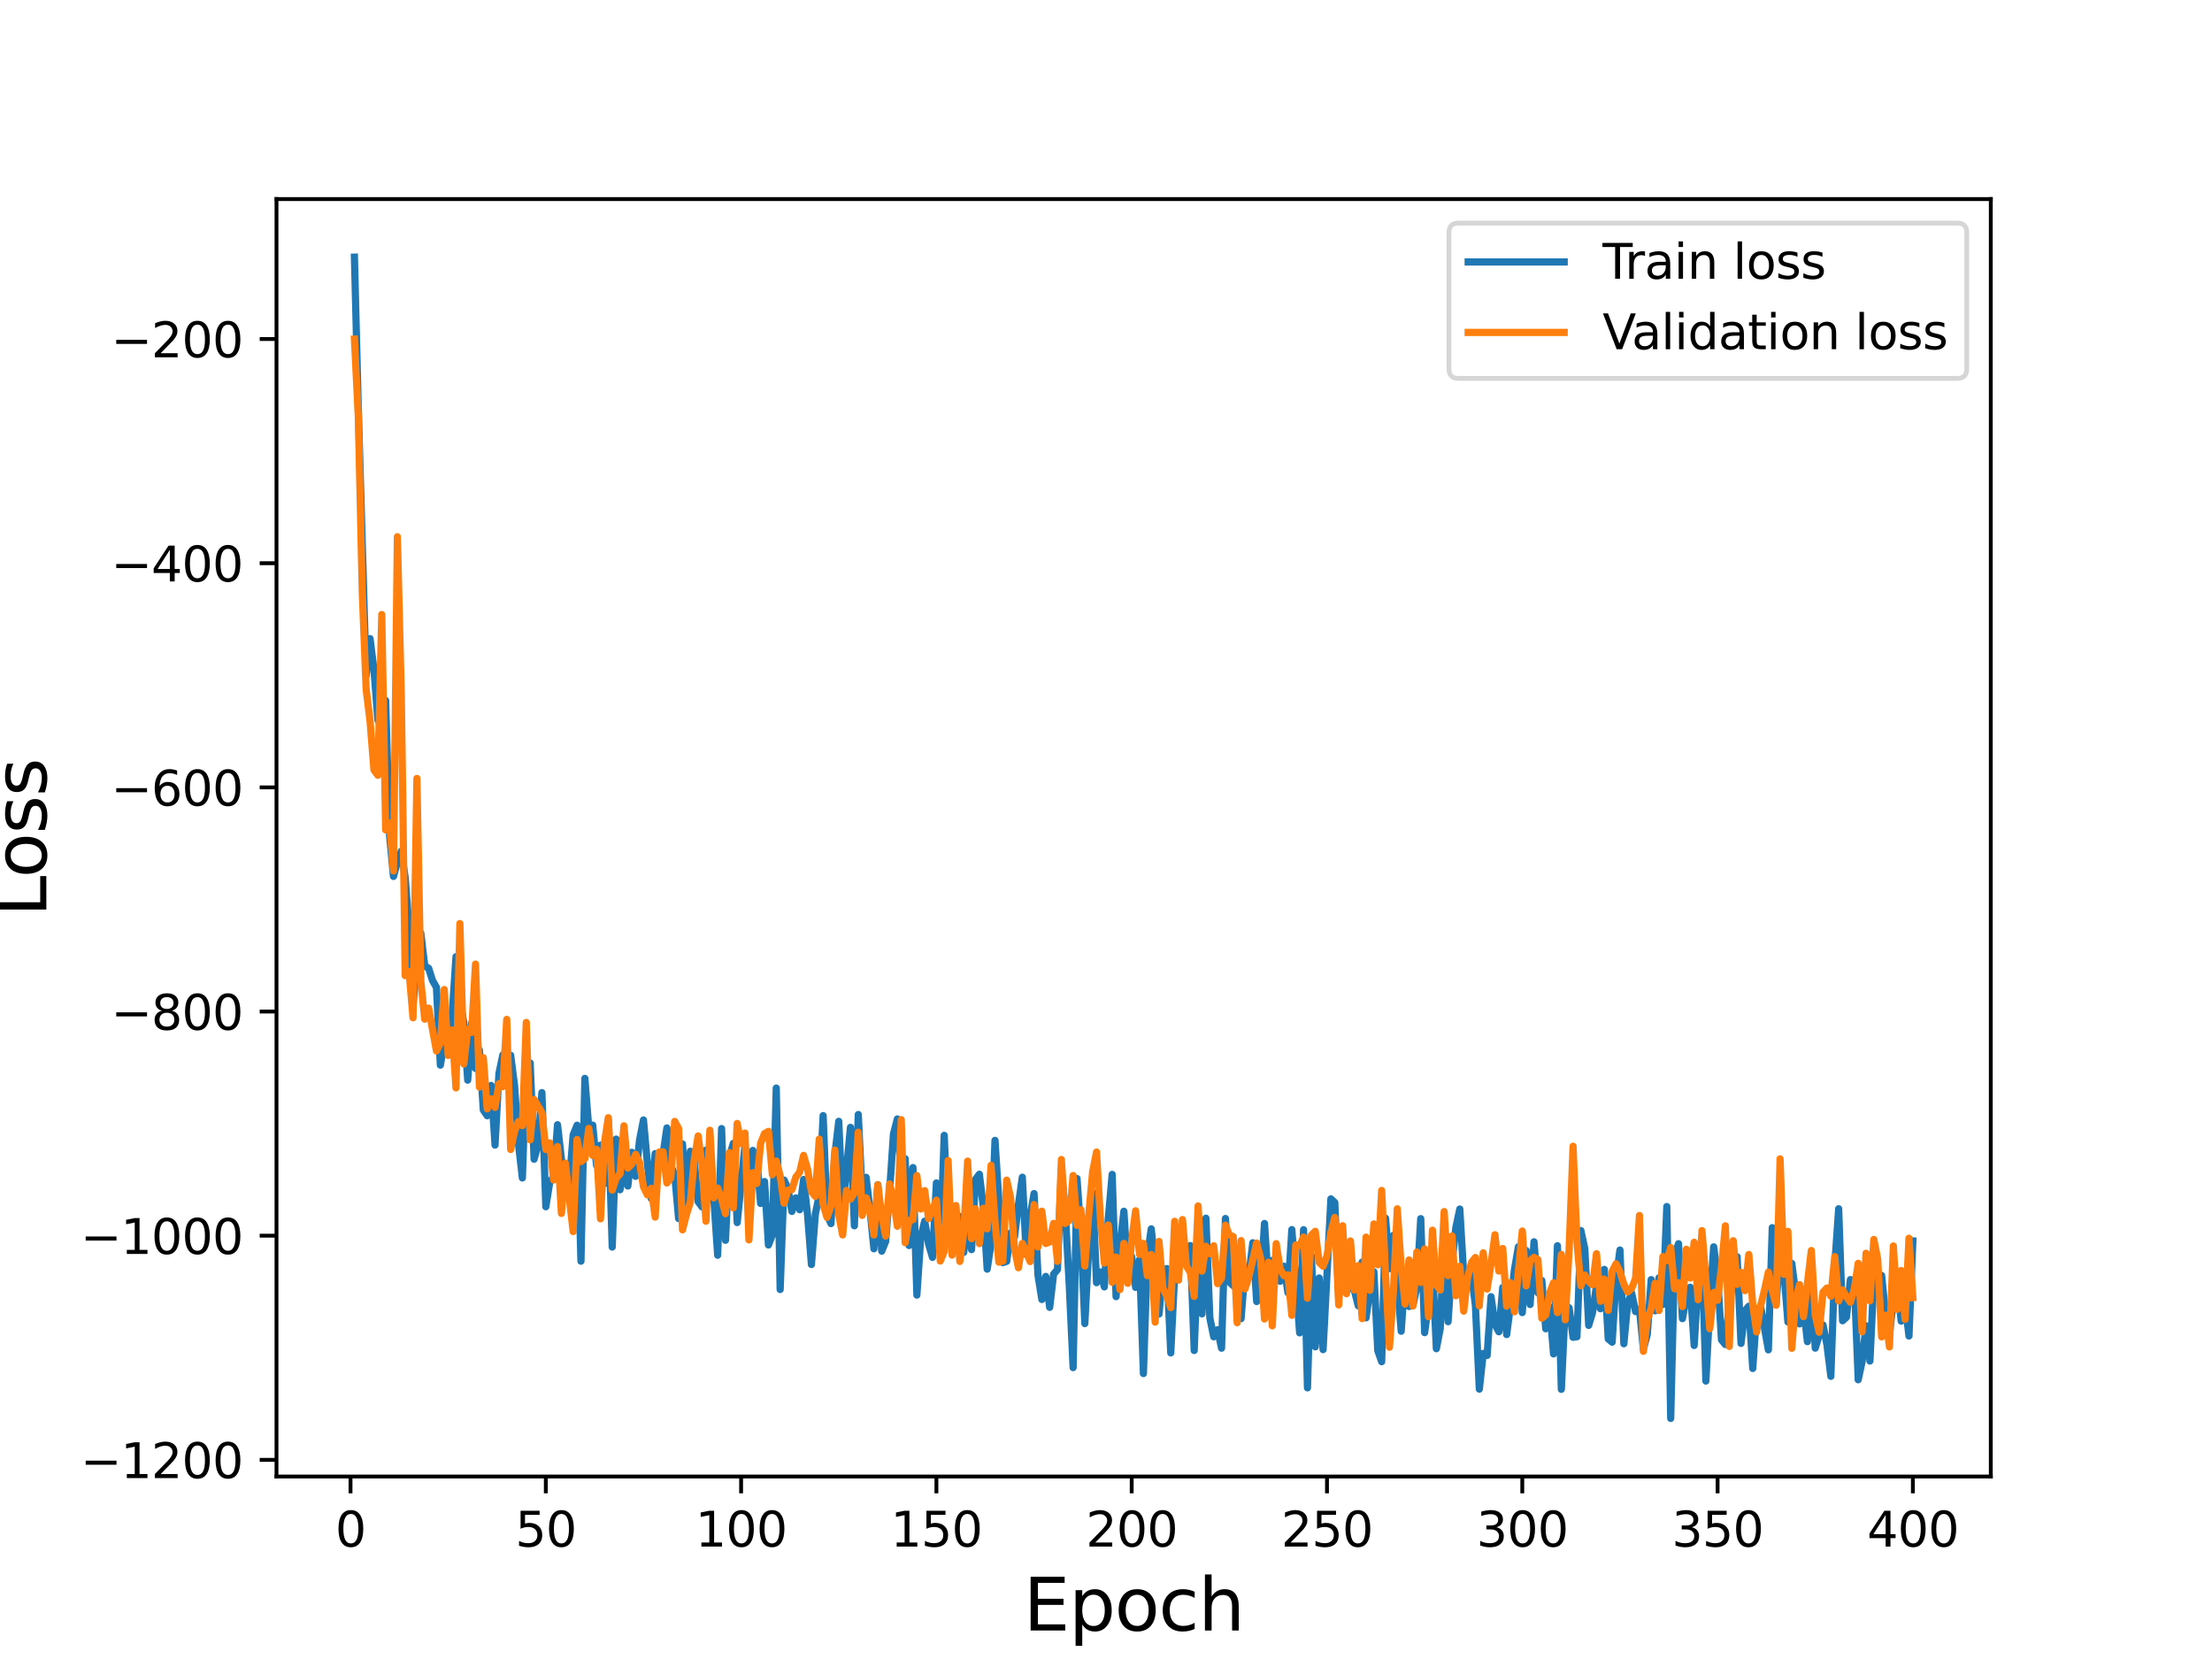 <?xml version="1.0" encoding="utf-8" standalone="no"?>
<!DOCTYPE svg PUBLIC "-//W3C//DTD SVG 1.1//EN"
  "http://www.w3.org/Graphics/SVG/1.1/DTD/svg11.dtd">
<svg height="345.6pt" version="1.1" viewBox="0 0 460.8 345.6" width="460.8pt" xmlns="http://www.w3.org/2000/svg" xmlns:xlink="http://www.w3.org/1999/xlink">
 <defs>
  <style type="text/css">*{stroke-linecap:butt;stroke-linejoin:round;}</style>
 </defs>
 <g id="figure_1">
  <g id="patch_1">
   <path d="M 0 345.6 
L 460.8 345.6 
L 460.8 0 
L 0 0 
z
" style="fill:#ffffff;"/>
  </g>
  <g id="axes_1">
   <g id="patch_2">
    <path d="M 57.6 307.584 
L 414.72 307.584 
L 414.72 41.472 
L 57.6 41.472 
z
" style="fill:#ffffff;"/>
   </g>
   <g id="matplotlib.axis_1">
    <g id="xtick_1">
     <g id="line2d_1">
      <defs>
       <path d="M 0 0 
L 0 3.5 
" id="mcd5943029d" style="stroke:#000000;stroke-width:0.8;"/>
      </defs>
      <g>
       <use style="stroke:#000000;stroke-width:0.8;" x="73.019" xlink:href="#mcd5943029d" y="307.584"/>
      </g>
     </g>
     <g id="text_1">
      <!-- 0 -->
      <g transform="translate(69.838 322.182)scale(0.1 -0.1)">
       <defs>
        <path d="M 2034 4250 
Q 1547 4250 1301 3770 
Q 1056 3291 1056 2328 
Q 1056 1369 1301 889 
Q 1547 409 2034 409 
Q 2525 409 2770 889 
Q 3016 1369 3016 2328 
Q 3016 3291 2770 3770 
Q 2525 4250 2034 4250 
z
M 2034 4750 
Q 2819 4750 3233 4129 
Q 3647 3509 3647 2328 
Q 3647 1150 3233 529 
Q 2819 -91 2034 -91 
Q 1250 -91 836 529 
Q 422 1150 422 2328 
Q 422 3509 836 4129 
Q 1250 4750 2034 4750 
z
" id="DejaVuSans-30" transform="scale(0.016)"/>
       </defs>
       <use xlink:href="#DejaVuSans-30"/>
      </g>
     </g>
    </g>
    <g id="xtick_2">
     <g id="line2d_2">
      <g>
       <use style="stroke:#000000;stroke-width:0.8;" x="113.703" xlink:href="#mcd5943029d" y="307.584"/>
      </g>
     </g>
     <g id="text_2">
      <!-- 50 -->
      <g transform="translate(107.34 322.182)scale(0.1 -0.1)">
       <defs>
        <path d="M 691 4666 
L 3169 4666 
L 3169 4134 
L 1269 4134 
L 1269 2991 
Q 1406 3038 1543 3061 
Q 1681 3084 1819 3084 
Q 2600 3084 3056 2656 
Q 3513 2228 3513 1497 
Q 3513 744 3044 326 
Q 2575 -91 1722 -91 
Q 1428 -91 1123 -41 
Q 819 9 494 109 
L 494 744 
Q 775 591 1075 516 
Q 1375 441 1709 441 
Q 2250 441 2565 725 
Q 2881 1009 2881 1497 
Q 2881 1984 2565 2268 
Q 2250 2553 1709 2553 
Q 1456 2553 1204 2497 
Q 953 2441 691 2322 
L 691 4666 
z
" id="DejaVuSans-35" transform="scale(0.016)"/>
       </defs>
       <use xlink:href="#DejaVuSans-35"/>
       <use x="63.623" xlink:href="#DejaVuSans-30"/>
      </g>
     </g>
    </g>
    <g id="xtick_3">
     <g id="line2d_3">
      <g>
       <use style="stroke:#000000;stroke-width:0.8;" x="154.386" xlink:href="#mcd5943029d" y="307.584"/>
      </g>
     </g>
     <g id="text_3">
      <!-- 100 -->
      <g transform="translate(144.842 322.182)scale(0.1 -0.1)">
       <defs>
        <path d="M 794 531 
L 1825 531 
L 1825 4091 
L 703 3866 
L 703 4441 
L 1819 4666 
L 2450 4666 
L 2450 531 
L 3481 531 
L 3481 0 
L 794 0 
L 794 531 
z
" id="DejaVuSans-31" transform="scale(0.016)"/>
       </defs>
       <use xlink:href="#DejaVuSans-31"/>
       <use x="63.623" xlink:href="#DejaVuSans-30"/>
       <use x="127.246" xlink:href="#DejaVuSans-30"/>
      </g>
     </g>
    </g>
    <g id="xtick_4">
     <g id="line2d_4">
      <g>
       <use style="stroke:#000000;stroke-width:0.8;" x="195.07" xlink:href="#mcd5943029d" y="307.584"/>
      </g>
     </g>
     <g id="text_4">
      <!-- 150 -->
      <g transform="translate(185.526 322.182)scale(0.1 -0.1)">
       <use xlink:href="#DejaVuSans-31"/>
       <use x="63.623" xlink:href="#DejaVuSans-35"/>
       <use x="127.246" xlink:href="#DejaVuSans-30"/>
      </g>
     </g>
    </g>
    <g id="xtick_5">
     <g id="line2d_5">
      <g>
       <use style="stroke:#000000;stroke-width:0.8;" x="235.753" xlink:href="#mcd5943029d" y="307.584"/>
      </g>
     </g>
     <g id="text_5">
      <!-- 200 -->
      <g transform="translate(226.209 322.182)scale(0.1 -0.1)">
       <defs>
        <path d="M 1228 531 
L 3431 531 
L 3431 0 
L 469 0 
L 469 531 
Q 828 903 1448 1529 
Q 2069 2156 2228 2338 
Q 2531 2678 2651 2914 
Q 2772 3150 2772 3378 
Q 2772 3750 2511 3984 
Q 2250 4219 1831 4219 
Q 1534 4219 1204 4116 
Q 875 4013 500 3803 
L 500 4441 
Q 881 4594 1212 4672 
Q 1544 4750 1819 4750 
Q 2544 4750 2975 4387 
Q 3406 4025 3406 3419 
Q 3406 3131 3298 2873 
Q 3191 2616 2906 2266 
Q 2828 2175 2409 1742 
Q 1991 1309 1228 531 
z
" id="DejaVuSans-32" transform="scale(0.016)"/>
       </defs>
       <use xlink:href="#DejaVuSans-32"/>
       <use x="63.623" xlink:href="#DejaVuSans-30"/>
       <use x="127.246" xlink:href="#DejaVuSans-30"/>
      </g>
     </g>
    </g>
    <g id="xtick_6">
     <g id="line2d_6">
      <g>
       <use style="stroke:#000000;stroke-width:0.8;" x="276.437" xlink:href="#mcd5943029d" y="307.584"/>
      </g>
     </g>
     <g id="text_6">
      <!-- 250 -->
      <g transform="translate(266.893 322.182)scale(0.1 -0.1)">
       <use xlink:href="#DejaVuSans-32"/>
       <use x="63.623" xlink:href="#DejaVuSans-35"/>
       <use x="127.246" xlink:href="#DejaVuSans-30"/>
      </g>
     </g>
    </g>
    <g id="xtick_7">
     <g id="line2d_7">
      <g>
       <use style="stroke:#000000;stroke-width:0.8;" x="317.12" xlink:href="#mcd5943029d" y="307.584"/>
      </g>
     </g>
     <g id="text_7">
      <!-- 300 -->
      <g transform="translate(307.576 322.182)scale(0.1 -0.1)">
       <defs>
        <path d="M 2597 2516 
Q 3050 2419 3304 2112 
Q 3559 1806 3559 1356 
Q 3559 666 3084 287 
Q 2609 -91 1734 -91 
Q 1441 -91 1130 -33 
Q 819 25 488 141 
L 488 750 
Q 750 597 1062 519 
Q 1375 441 1716 441 
Q 2309 441 2620 675 
Q 2931 909 2931 1356 
Q 2931 1769 2642 2001 
Q 2353 2234 1838 2234 
L 1294 2234 
L 1294 2753 
L 1863 2753 
Q 2328 2753 2575 2939 
Q 2822 3125 2822 3475 
Q 2822 3834 2567 4026 
Q 2313 4219 1838 4219 
Q 1578 4219 1281 4162 
Q 984 4106 628 3988 
L 628 4550 
Q 988 4650 1302 4700 
Q 1616 4750 1894 4750 
Q 2613 4750 3031 4423 
Q 3450 4097 3450 3541 
Q 3450 3153 3228 2886 
Q 3006 2619 2597 2516 
z
" id="DejaVuSans-33" transform="scale(0.016)"/>
       </defs>
       <use xlink:href="#DejaVuSans-33"/>
       <use x="63.623" xlink:href="#DejaVuSans-30"/>
       <use x="127.246" xlink:href="#DejaVuSans-30"/>
      </g>
     </g>
    </g>
    <g id="xtick_8">
     <g id="line2d_8">
      <g>
       <use style="stroke:#000000;stroke-width:0.8;" x="357.804" xlink:href="#mcd5943029d" y="307.584"/>
      </g>
     </g>
     <g id="text_8">
      <!-- 350 -->
      <g transform="translate(348.26 322.182)scale(0.1 -0.1)">
       <use xlink:href="#DejaVuSans-33"/>
       <use x="63.623" xlink:href="#DejaVuSans-35"/>
       <use x="127.246" xlink:href="#DejaVuSans-30"/>
      </g>
     </g>
    </g>
    <g id="xtick_9">
     <g id="line2d_9">
      <g>
       <use style="stroke:#000000;stroke-width:0.8;" x="398.487" xlink:href="#mcd5943029d" y="307.584"/>
      </g>
     </g>
     <g id="text_9">
      <!-- 400 -->
      <g transform="translate(388.944 322.182)scale(0.1 -0.1)">
       <defs>
        <path d="M 2419 4116 
L 825 1625 
L 2419 1625 
L 2419 4116 
z
M 2253 4666 
L 3047 4666 
L 3047 1625 
L 3713 1625 
L 3713 1100 
L 3047 1100 
L 3047 0 
L 2419 0 
L 2419 1100 
L 313 1100 
L 313 1709 
L 2253 4666 
z
" id="DejaVuSans-34" transform="scale(0.016)"/>
       </defs>
       <use xlink:href="#DejaVuSans-34"/>
       <use x="63.623" xlink:href="#DejaVuSans-30"/>
       <use x="127.246" xlink:href="#DejaVuSans-30"/>
      </g>
     </g>
    </g>
    <g id="text_10">
     <!-- Epoch -->
     <g transform="translate(213.194 339.66)scale(0.15 -0.15)">
      <defs>
       <path d="M 628 4666 
L 3578 4666 
L 3578 4134 
L 1259 4134 
L 1259 2753 
L 3481 2753 
L 3481 2222 
L 1259 2222 
L 1259 531 
L 3634 531 
L 3634 0 
L 628 0 
L 628 4666 
z
" id="DejaVuSans-45" transform="scale(0.016)"/>
       <path d="M 1159 525 
L 1159 -1331 
L 581 -1331 
L 581 3500 
L 1159 3500 
L 1159 2969 
Q 1341 3281 1617 3432 
Q 1894 3584 2278 3584 
Q 2916 3584 3314 3078 
Q 3713 2572 3713 1747 
Q 3713 922 3314 415 
Q 2916 -91 2278 -91 
Q 1894 -91 1617 61 
Q 1341 213 1159 525 
z
M 3116 1747 
Q 3116 2381 2855 2742 
Q 2594 3103 2138 3103 
Q 1681 3103 1420 2742 
Q 1159 2381 1159 1747 
Q 1159 1113 1420 752 
Q 1681 391 2138 391 
Q 2594 391 2855 752 
Q 3116 1113 3116 1747 
z
" id="DejaVuSans-70" transform="scale(0.016)"/>
       <path d="M 1959 3097 
Q 1497 3097 1228 2736 
Q 959 2375 959 1747 
Q 959 1119 1226 758 
Q 1494 397 1959 397 
Q 2419 397 2687 759 
Q 2956 1122 2956 1747 
Q 2956 2369 2687 2733 
Q 2419 3097 1959 3097 
z
M 1959 3584 
Q 2709 3584 3137 3096 
Q 3566 2609 3566 1747 
Q 3566 888 3137 398 
Q 2709 -91 1959 -91 
Q 1206 -91 779 398 
Q 353 888 353 1747 
Q 353 2609 779 3096 
Q 1206 3584 1959 3584 
z
" id="DejaVuSans-6f" transform="scale(0.016)"/>
       <path d="M 3122 3366 
L 3122 2828 
Q 2878 2963 2633 3030 
Q 2388 3097 2138 3097 
Q 1578 3097 1268 2742 
Q 959 2388 959 1747 
Q 959 1106 1268 751 
Q 1578 397 2138 397 
Q 2388 397 2633 464 
Q 2878 531 3122 666 
L 3122 134 
Q 2881 22 2623 -34 
Q 2366 -91 2075 -91 
Q 1284 -91 818 406 
Q 353 903 353 1747 
Q 353 2603 823 3093 
Q 1294 3584 2113 3584 
Q 2378 3584 2631 3529 
Q 2884 3475 3122 3366 
z
" id="DejaVuSans-63" transform="scale(0.016)"/>
       <path d="M 3513 2113 
L 3513 0 
L 2938 0 
L 2938 2094 
Q 2938 2591 2744 2837 
Q 2550 3084 2163 3084 
Q 1697 3084 1428 2787 
Q 1159 2491 1159 1978 
L 1159 0 
L 581 0 
L 581 4863 
L 1159 4863 
L 1159 2956 
Q 1366 3272 1645 3428 
Q 1925 3584 2291 3584 
Q 2894 3584 3203 3211 
Q 3513 2838 3513 2113 
z
" id="DejaVuSans-68" transform="scale(0.016)"/>
      </defs>
      <use xlink:href="#DejaVuSans-45"/>
      <use x="63.184" xlink:href="#DejaVuSans-70"/>
      <use x="126.66" xlink:href="#DejaVuSans-6f"/>
      <use x="187.842" xlink:href="#DejaVuSans-63"/>
      <use x="242.822" xlink:href="#DejaVuSans-68"/>
     </g>
    </g>
   </g>
   <g id="matplotlib.axis_2">
    <g id="ytick_1">
     <g id="line2d_10">
      <defs>
       <path d="M 0 0 
L -3.5 0 
" id="m151170cf8d" style="stroke:#000000;stroke-width:0.8;"/>
      </defs>
      <g>
       <use style="stroke:#000000;stroke-width:0.8;" x="57.6" xlink:href="#m151170cf8d" y="304.116"/>
      </g>
     </g>
     <g id="text_11">
      <!-- −1200 -->
      <g transform="translate(16.77 307.916)scale(0.1 -0.1)">
       <defs>
        <path d="M 678 2272 
L 4684 2272 
L 4684 1741 
L 678 1741 
L 678 2272 
z
" id="DejaVuSans-2212" transform="scale(0.016)"/>
       </defs>
       <use xlink:href="#DejaVuSans-2212"/>
       <use x="83.789" xlink:href="#DejaVuSans-31"/>
       <use x="147.412" xlink:href="#DejaVuSans-32"/>
       <use x="211.035" xlink:href="#DejaVuSans-30"/>
       <use x="274.658" xlink:href="#DejaVuSans-30"/>
      </g>
     </g>
    </g>
    <g id="ytick_2">
     <g id="line2d_11">
      <g>
       <use style="stroke:#000000;stroke-width:0.8;" x="57.6" xlink:href="#m151170cf8d" y="257.419"/>
      </g>
     </g>
     <g id="text_12">
      <!-- −1000 -->
      <g transform="translate(16.77 261.218)scale(0.1 -0.1)">
       <use xlink:href="#DejaVuSans-2212"/>
       <use x="83.789" xlink:href="#DejaVuSans-31"/>
       <use x="147.412" xlink:href="#DejaVuSans-30"/>
       <use x="211.035" xlink:href="#DejaVuSans-30"/>
       <use x="274.658" xlink:href="#DejaVuSans-30"/>
      </g>
     </g>
    </g>
    <g id="ytick_3">
     <g id="line2d_12">
      <g>
       <use style="stroke:#000000;stroke-width:0.8;" x="57.6" xlink:href="#m151170cf8d" y="210.721"/>
      </g>
     </g>
     <g id="text_13">
      <!-- −800 -->
      <g transform="translate(23.133 214.52)scale(0.1 -0.1)">
       <defs>
        <path d="M 2034 2216 
Q 1584 2216 1326 1975 
Q 1069 1734 1069 1313 
Q 1069 891 1326 650 
Q 1584 409 2034 409 
Q 2484 409 2743 651 
Q 3003 894 3003 1313 
Q 3003 1734 2745 1975 
Q 2488 2216 2034 2216 
z
M 1403 2484 
Q 997 2584 770 2862 
Q 544 3141 544 3541 
Q 544 4100 942 4425 
Q 1341 4750 2034 4750 
Q 2731 4750 3128 4425 
Q 3525 4100 3525 3541 
Q 3525 3141 3298 2862 
Q 3072 2584 2669 2484 
Q 3125 2378 3379 2068 
Q 3634 1759 3634 1313 
Q 3634 634 3220 271 
Q 2806 -91 2034 -91 
Q 1263 -91 848 271 
Q 434 634 434 1313 
Q 434 1759 690 2068 
Q 947 2378 1403 2484 
z
M 1172 3481 
Q 1172 3119 1398 2916 
Q 1625 2713 2034 2713 
Q 2441 2713 2670 2916 
Q 2900 3119 2900 3481 
Q 2900 3844 2670 4047 
Q 2441 4250 2034 4250 
Q 1625 4250 1398 4047 
Q 1172 3844 1172 3481 
z
" id="DejaVuSans-38" transform="scale(0.016)"/>
       </defs>
       <use xlink:href="#DejaVuSans-2212"/>
       <use x="83.789" xlink:href="#DejaVuSans-38"/>
       <use x="147.412" xlink:href="#DejaVuSans-30"/>
       <use x="211.035" xlink:href="#DejaVuSans-30"/>
      </g>
     </g>
    </g>
    <g id="ytick_4">
     <g id="line2d_13">
      <g>
       <use style="stroke:#000000;stroke-width:0.8;" x="57.6" xlink:href="#m151170cf8d" y="164.024"/>
      </g>
     </g>
     <g id="text_14">
      <!-- −600 -->
      <g transform="translate(23.133 167.823)scale(0.1 -0.1)">
       <defs>
        <path d="M 2113 2584 
Q 1688 2584 1439 2293 
Q 1191 2003 1191 1497 
Q 1191 994 1439 701 
Q 1688 409 2113 409 
Q 2538 409 2786 701 
Q 3034 994 3034 1497 
Q 3034 2003 2786 2293 
Q 2538 2584 2113 2584 
z
M 3366 4563 
L 3366 3988 
Q 3128 4100 2886 4159 
Q 2644 4219 2406 4219 
Q 1781 4219 1451 3797 
Q 1122 3375 1075 2522 
Q 1259 2794 1537 2939 
Q 1816 3084 2150 3084 
Q 2853 3084 3261 2657 
Q 3669 2231 3669 1497 
Q 3669 778 3244 343 
Q 2819 -91 2113 -91 
Q 1303 -91 875 529 
Q 447 1150 447 2328 
Q 447 3434 972 4092 
Q 1497 4750 2381 4750 
Q 2619 4750 2861 4703 
Q 3103 4656 3366 4563 
z
" id="DejaVuSans-36" transform="scale(0.016)"/>
       </defs>
       <use xlink:href="#DejaVuSans-2212"/>
       <use x="83.789" xlink:href="#DejaVuSans-36"/>
       <use x="147.412" xlink:href="#DejaVuSans-30"/>
       <use x="211.035" xlink:href="#DejaVuSans-30"/>
      </g>
     </g>
    </g>
    <g id="ytick_5">
     <g id="line2d_14">
      <g>
       <use style="stroke:#000000;stroke-width:0.8;" x="57.6" xlink:href="#m151170cf8d" y="117.326"/>
      </g>
     </g>
     <g id="text_15">
      <!-- −400 -->
      <g transform="translate(23.133 121.125)scale(0.1 -0.1)">
       <use xlink:href="#DejaVuSans-2212"/>
       <use x="83.789" xlink:href="#DejaVuSans-34"/>
       <use x="147.412" xlink:href="#DejaVuSans-30"/>
       <use x="211.035" xlink:href="#DejaVuSans-30"/>
      </g>
     </g>
    </g>
    <g id="ytick_6">
     <g id="line2d_15">
      <g>
       <use style="stroke:#000000;stroke-width:0.8;" x="57.6" xlink:href="#m151170cf8d" y="70.629"/>
      </g>
     </g>
     <g id="text_16">
      <!-- −200 -->
      <g transform="translate(23.133 74.428)scale(0.1 -0.1)">
       <use xlink:href="#DejaVuSans-2212"/>
       <use x="83.789" xlink:href="#DejaVuSans-32"/>
       <use x="147.412" xlink:href="#DejaVuSans-30"/>
       <use x="211.035" xlink:href="#DejaVuSans-30"/>
      </g>
     </g>
    </g>
    <g id="text_17">
     <!-- Loss -->
     <g transform="translate(9.651 190.979)rotate(-90)scale(0.15 -0.15)">
      <defs>
       <path d="M 628 4666 
L 1259 4666 
L 1259 531 
L 3531 531 
L 3531 0 
L 628 0 
L 628 4666 
z
" id="DejaVuSans-4c" transform="scale(0.016)"/>
       <path d="M 2834 3397 
L 2834 2853 
Q 2591 2978 2328 3040 
Q 2066 3103 1784 3103 
Q 1356 3103 1142 2972 
Q 928 2841 928 2578 
Q 928 2378 1081 2264 
Q 1234 2150 1697 2047 
L 1894 2003 
Q 2506 1872 2764 1633 
Q 3022 1394 3022 966 
Q 3022 478 2636 193 
Q 2250 -91 1575 -91 
Q 1294 -91 989 -36 
Q 684 19 347 128 
L 347 722 
Q 666 556 975 473 
Q 1284 391 1588 391 
Q 1994 391 2212 530 
Q 2431 669 2431 922 
Q 2431 1156 2273 1281 
Q 2116 1406 1581 1522 
L 1381 1569 
Q 847 1681 609 1914 
Q 372 2147 372 2553 
Q 372 3047 722 3315 
Q 1072 3584 1716 3584 
Q 2034 3584 2315 3537 
Q 2597 3491 2834 3397 
z
" id="DejaVuSans-73" transform="scale(0.016)"/>
      </defs>
      <use xlink:href="#DejaVuSans-4c"/>
      <use x="53.963" xlink:href="#DejaVuSans-6f"/>
      <use x="115.145" xlink:href="#DejaVuSans-73"/>
      <use x="167.244" xlink:href="#DejaVuSans-73"/>
     </g>
    </g>
   </g>
   <g id="line2d_16">
    <path clip-path="url(#pd5da90c3a3)" d="M 73.833 53.568 
L 74.646 85.342 
L 76.274 140.773 
L 77.087 133.035 
L 77.901 139.494 
L 78.715 149.982 
L 79.528 151.354 
L 80.342 145.926 
L 81.156 174.055 
L 81.969 182.577 
L 82.783 179.603 
L 83.597 177.314 
L 84.41 182.84 
L 85.224 193.42 
L 86.038 209.423 
L 86.851 200.571 
L 87.665 194.382 
L 88.479 201.193 
L 89.292 201.71 
L 90.106 204.271 
L 90.92 205.691 
L 91.733 221.892 
L 92.547 217.127 
L 93.361 219.636 
L 94.174 211.7 
L 94.988 199.293 
L 95.802 208.369 
L 96.616 213.031 
L 97.429 225.019 
L 98.243 213.116 
L 99.057 222.578 
L 99.87 218.754 
L 100.684 231.243 
L 101.498 232.432 
L 102.311 226.117 
L 103.125 238.544 
L 103.939 223.61 
L 104.752 219.742 
L 105.566 222.708 
L 106.38 219.831 
L 107.193 226.146 
L 108.007 238.315 
L 108.821 245.4 
L 109.634 221.683 
L 110.448 221.437 
L 111.262 241.49 
L 112.075 238.502 
L 112.889 227.608 
L 113.703 251.386 
L 114.516 246.316 
L 115.33 245.074 
L 116.144 234.297 
L 116.957 241.498 
L 117.771 244.993 
L 118.585 246.453 
L 119.398 236.414 
L 120.212 234.401 
L 121.026 262.73 
L 121.839 224.645 
L 122.653 235.029 
L 123.467 234.376 
L 124.28 242.803 
L 125.094 238.556 
L 125.908 246.594 
L 126.721 233.405 
L 127.535 259.786 
L 128.349 237.293 
L 129.162 247.847 
L 129.976 242.444 
L 130.79 247.068 
L 131.603 240.045 
L 132.417 245.053 
L 133.231 237.478 
L 134.044 233.31 
L 134.858 242.269 
L 135.672 249.685 
L 136.485 240.316 
L 137.299 242.066 
L 138.113 240.489 
L 138.926 234.964 
L 139.74 242.777 
L 140.554 244.775 
L 141.367 253.846 
L 142.181 238.309 
L 142.995 252.413 
L 143.808 239.821 
L 144.622 241.91 
L 145.436 250.333 
L 146.249 251.43 
L 147.063 239.601 
L 147.877 243.576 
L 148.69 249.466 
L 149.504 261.487 
L 150.318 235.104 
L 151.131 258.378 
L 151.945 240.92 
L 152.759 238.189 
L 153.572 254.683 
L 155.2 238.467 
L 156.013 248.289 
L 156.827 239.65 
L 157.641 241.228 
L 158.454 250.705 
L 159.268 246.136 
L 160.082 259.36 
L 160.895 257.262 
L 161.709 226.662 
L 162.523 268.631 
L 163.336 245.833 
L 164.15 247.583 
L 164.964 252.368 
L 165.777 249.544 
L 166.591 252.012 
L 167.405 245.704 
L 168.219 252.963 
L 169.032 263.425 
L 169.846 252.965 
L 170.66 248.924 
L 171.473 232.402 
L 172.287 253.058 
L 173.101 254.897 
L 173.914 240.512 
L 174.728 233.59 
L 175.542 251.948 
L 177.169 234.848 
L 177.983 255.359 
L 178.796 232.173 
L 179.61 249.077 
L 180.424 245.261 
L 181.237 252.104 
L 182.051 260.146 
L 182.865 246.791 
L 183.678 260.638 
L 184.492 258.624 
L 185.306 248.382 
L 186.119 236.252 
L 186.933 233.094 
L 187.747 244.911 
L 188.56 241.375 
L 189.374 259.465 
L 190.188 243.228 
L 191.001 269.795 
L 191.815 257.707 
L 192.629 254.383 
L 193.442 259.161 
L 194.256 261.936 
L 195.07 246.427 
L 195.883 259.708 
L 196.697 236.514 
L 197.511 256.473 
L 198.324 256.825 
L 199.138 259.069 
L 199.952 253.417 
L 200.765 260.892 
L 201.579 253.657 
L 202.393 260.324 
L 203.206 245.715 
L 204.02 244.611 
L 204.834 251.389 
L 205.647 264.389 
L 206.461 259.019 
L 207.275 237.558 
L 208.902 263.036 
L 209.716 262.76 
L 210.529 256.846 
L 211.343 257.69 
L 212.157 250.95 
L 212.97 245.232 
L 213.784 261.311 
L 214.598 253.363 
L 215.411 248.64 
L 216.225 265.604 
L 217.039 270.714 
L 217.852 265.902 
L 218.666 272.351 
L 219.48 265.438 
L 220.293 264.459 
L 221.107 243.403 
L 221.921 252.632 
L 222.734 267.53 
L 223.548 284.9 
L 224.362 245.515 
L 225.175 257.151 
L 225.989 275.732 
L 226.803 259.979 
L 227.616 248.403 
L 228.43 267.211 
L 229.244 264.972 
L 230.057 268.085 
L 230.871 253.896 
L 231.685 244.644 
L 232.498 270.112 
L 233.312 259.46 
L 234.126 252.324 
L 234.939 265.365 
L 235.753 261.757 
L 236.567 268.186 
L 237.381 262.42 
L 238.194 286.138 
L 239.008 261.73 
L 239.822 255.993 
L 240.635 263.249 
L 241.449 273.739 
L 242.263 264.55 
L 243.076 264.263 
L 243.89 281.839 
L 244.704 265.481 
L 245.517 256.099 
L 246.331 261.062 
L 247.145 261.007 
L 247.958 259.474 
L 248.772 281.332 
L 249.586 260.34 
L 250.399 273.704 
L 251.213 253.767 
L 252.027 274.523 
L 252.84 278.486 
L 253.654 277.006 
L 254.468 280.862 
L 255.281 253.835 
L 256.095 267.067 
L 256.909 267.832 
L 257.722 268.061 
L 258.536 274.71 
L 259.35 264.518 
L 260.163 265.756 
L 260.977 258.889 
L 261.791 271.137 
L 262.604 267.819 
L 263.418 254.874 
L 264.232 267.287 
L 265.045 262.556 
L 265.859 262.342 
L 266.673 266.911 
L 267.486 263.777 
L 268.3 269.292 
L 269.114 256.146 
L 270.741 277.661 
L 271.555 256.169 
L 272.368 289.12 
L 273.182 261.52 
L 273.996 280.565 
L 274.809 266.225 
L 275.623 281.149 
L 277.25 249.742 
L 278.064 250.514 
L 278.878 270.396 
L 279.691 256.553 
L 280.505 268.316 
L 281.319 268.307 
L 282.132 268.781 
L 282.946 272.026 
L 283.76 262.918 
L 284.573 274.533 
L 285.387 268.602 
L 286.201 264.92 
L 287.014 281.364 
L 287.828 283.667 
L 288.642 253.789 
L 289.455 264.311 
L 290.269 257.346 
L 291.896 277.319 
L 292.71 265.402 
L 293.524 272.166 
L 294.337 271.91 
L 295.151 268.113 
L 295.965 253.861 
L 296.778 277.616 
L 297.592 271.449 
L 298.406 263.515 
L 299.219 280.963 
L 300.033 276.76 
L 300.847 257.214 
L 301.66 275.335 
L 302.474 263.02 
L 303.288 255.686 
L 304.101 251.86 
L 304.915 265.546 
L 305.729 265.146 
L 306.543 265.476 
L 307.356 271.963 
L 308.17 289.385 
L 308.984 281.936 
L 309.797 282.367 
L 310.611 270.122 
L 311.425 275.907 
L 312.238 277.436 
L 313.052 268.197 
L 313.866 278.016 
L 314.679 271.772 
L 315.493 264.449 
L 316.307 259.725 
L 317.12 273.437 
L 317.934 260.509 
L 318.748 271.757 
L 319.561 258.689 
L 320.375 269.321 
L 321.189 266.748 
L 322.002 276.809 
L 322.816 272.287 
L 323.63 282.047 
L 324.443 259.506 
L 325.257 289.423 
L 326.071 271.824 
L 326.884 272.469 
L 327.698 278.589 
L 328.512 278.469 
L 329.325 256.345 
L 330.139 260.104 
L 330.953 276.107 
L 331.766 273.375 
L 332.58 267.794 
L 333.394 272.638 
L 334.207 264.438 
L 335.021 278.919 
L 335.835 279.601 
L 336.648 266.578 
L 337.462 260.403 
L 338.276 279.931 
L 339.089 271.445 
L 339.903 269.384 
L 340.717 273.228 
L 341.53 272.726 
L 342.344 281.055 
L 343.158 278.026 
L 343.971 266.568 
L 344.785 273.071 
L 345.599 266.192 
L 346.412 271.747 
L 347.226 251.344 
L 348.04 295.488 
L 348.853 261.464 
L 349.667 259.084 
L 350.481 274.697 
L 351.294 270.233 
L 352.108 268.153 
L 352.922 280.292 
L 353.735 267.22 
L 354.549 260.064 
L 355.363 287.699 
L 356.176 272.058 
L 356.99 259.74 
L 357.804 265.848 
L 358.617 279.122 
L 359.431 280.101 
L 360.245 271.446 
L 361.872 261.797 
L 362.686 279.859 
L 363.499 273.068 
L 364.313 272.107 
L 365.127 285.081 
L 365.94 273.514 
L 366.754 272.056 
L 368.381 281.206 
L 369.195 255.743 
L 370.009 271.424 
L 370.822 261.343 
L 371.636 265.064 
L 372.45 275.384 
L 373.263 263.19 
L 374.891 275.794 
L 375.704 272.322 
L 376.518 279.494 
L 377.332 265.768 
L 378.146 280.849 
L 378.959 278.198 
L 379.773 276.008 
L 380.587 280.158 
L 381.4 286.721 
L 382.214 263.489 
L 383.028 251.803 
L 383.841 275.14 
L 384.655 274.386 
L 385.469 266.566 
L 386.282 266.788 
L 387.096 287.43 
L 387.91 283.632 
L 388.723 276.186 
L 389.537 283.527 
L 390.351 266.581 
L 391.164 268.956 
L 391.978 265.709 
L 392.792 273.829 
L 393.605 278.051 
L 394.419 270.825 
L 395.233 267.617 
L 396.046 275.214 
L 396.86 271.509 
L 397.674 278.314 
L 398.487 258.509 
L 398.487 258.509 
" style="fill:none;stroke:#1f77b4;stroke-linecap:square;stroke-width:1.5;"/>
   </g>
   <g id="line2d_17">
    <path clip-path="url(#pd5da90c3a3)" d="M 73.833 70.636 
L 74.646 86.898 
L 75.46 123.213 
L 76.274 143.561 
L 77.087 150.207 
L 77.901 160.405 
L 78.715 161.496 
L 79.528 128.01 
L 80.342 172.894 
L 81.156 171.411 
L 81.969 181.439 
L 82.783 111.805 
L 83.597 144.665 
L 84.41 203.252 
L 85.224 202.376 
L 86.038 212.022 
L 86.851 162.158 
L 87.665 204.367 
L 88.479 212.311 
L 89.292 210.011 
L 90.92 218.946 
L 91.733 217.334 
L 92.547 206.142 
L 93.361 219.879 
L 94.174 214.554 
L 94.988 226.626 
L 95.802 192.391 
L 96.616 221.658 
L 97.429 214.431 
L 98.243 215.088 
L 99.057 200.839 
L 99.87 226.469 
L 100.684 220.33 
L 101.498 230.992 
L 102.311 228.914 
L 103.125 230.69 
L 103.939 225.752 
L 104.752 226.371 
L 105.566 212.354 
L 106.38 239.457 
L 107.193 235.685 
L 108.007 233.655 
L 108.821 234.479 
L 109.634 212.99 
L 110.448 237.447 
L 111.262 229.04 
L 112.889 231.768 
L 113.703 239.453 
L 114.516 238.085 
L 115.33 245.807 
L 116.144 238.847 
L 116.957 252.779 
L 117.771 242.295 
L 119.398 256.559 
L 120.212 237.374 
L 121.026 241.989 
L 121.839 241.362 
L 122.653 235.069 
L 123.467 240.701 
L 124.28 239.433 
L 125.094 253.907 
L 125.908 238.101 
L 126.721 232.83 
L 127.535 247.924 
L 128.349 245.461 
L 129.162 244.526 
L 129.976 234.524 
L 130.79 243.327 
L 131.603 242.534 
L 132.417 240.483 
L 133.231 242.161 
L 134.044 247.229 
L 134.858 248.917 
L 135.672 247.551 
L 136.485 253.549 
L 137.299 240.006 
L 138.113 239.95 
L 138.926 246.444 
L 139.74 245.392 
L 140.554 233.61 
L 141.367 235.102 
L 142.181 256.198 
L 142.995 253.028 
L 143.808 250.429 
L 144.622 241.544 
L 145.436 236.64 
L 146.249 242.681 
L 147.063 254.404 
L 147.877 235.448 
L 148.69 249.545 
L 149.504 247.494 
L 150.318 249.722 
L 151.131 252.838 
L 151.945 240.097 
L 152.759 251.623 
L 153.572 234.039 
L 154.386 238.226 
L 155.2 236.042 
L 156.013 258.293 
L 156.827 244.299 
L 157.641 246.547 
L 158.454 238.158 
L 159.268 236.141 
L 160.082 235.689 
L 160.895 244.717 
L 161.709 241.87 
L 162.523 244.933 
L 163.336 250.643 
L 164.15 247.924 
L 164.964 247.82 
L 165.777 245.233 
L 166.591 244.183 
L 167.405 240.686 
L 168.219 243.542 
L 169.032 248.2 
L 169.846 249.227 
L 170.66 237.292 
L 171.473 250.932 
L 172.287 253.618 
L 173.101 251.237 
L 173.914 239.579 
L 174.728 253.047 
L 175.542 257.259 
L 176.355 247.982 
L 177.169 249.81 
L 177.983 248.552 
L 178.796 235.86 
L 179.61 253.185 
L 180.424 249.526 
L 181.237 252.026 
L 182.051 257.27 
L 182.865 246.81 
L 183.678 253.24 
L 184.492 257.493 
L 185.306 246.633 
L 186.119 249.703 
L 186.933 255.452 
L 187.747 233.247 
L 188.56 258.875 
L 189.374 254.223 
L 190.188 254.078 
L 191.001 244.898 
L 191.815 251.86 
L 192.629 248.028 
L 193.442 253.875 
L 195.07 250.024 
L 195.883 262.695 
L 196.697 260.707 
L 197.511 241.76 
L 198.324 261.462 
L 199.138 251.135 
L 199.952 262.784 
L 200.765 256.859 
L 201.579 241.876 
L 202.393 258.041 
L 203.206 251.791 
L 204.02 259.078 
L 204.834 251.699 
L 205.647 255.992 
L 206.461 242.754 
L 207.275 254.53 
L 208.088 262.933 
L 208.902 262.718 
L 209.716 245.847 
L 210.529 249.529 
L 211.343 260.102 
L 212.157 264.097 
L 212.97 259.031 
L 213.784 260.68 
L 214.598 262.81 
L 215.411 250.933 
L 216.225 259.761 
L 217.039 252.315 
L 217.852 259.045 
L 218.666 258.729 
L 219.48 254.854 
L 220.293 262.748 
L 221.107 241.545 
L 221.921 254.864 
L 222.734 254.27 
L 223.548 244.886 
L 224.362 255.272 
L 225.175 252.009 
L 225.989 263.745 
L 226.803 253.117 
L 227.616 244.094 
L 228.43 239.992 
L 229.244 254.029 
L 230.057 263.128 
L 230.871 255.179 
L 231.685 267.145 
L 232.498 261.865 
L 233.312 268.644 
L 234.126 259.022 
L 234.939 267.342 
L 235.753 258.472 
L 236.567 252.232 
L 237.381 261.314 
L 238.194 259.019 
L 239.008 265.745 
L 239.822 261.328 
L 240.635 275.427 
L 241.449 258.614 
L 242.263 268.348 
L 243.076 270.031 
L 243.89 272.404 
L 244.704 254.42 
L 245.517 266.689 
L 246.331 254.057 
L 247.145 263.715 
L 247.958 265.065 
L 248.772 270.065 
L 249.586 251.22 
L 250.399 264.797 
L 251.213 259.622 
L 252.027 261.175 
L 252.84 259.522 
L 253.654 267.416 
L 254.468 266.288 
L 255.281 255.234 
L 256.095 257.254 
L 256.909 257.614 
L 257.722 275.545 
L 258.536 258.441 
L 259.35 268.513 
L 260.163 265.98 
L 261.791 258.946 
L 262.604 262.087 
L 263.418 274.774 
L 264.232 262.944 
L 265.045 276.197 
L 265.859 259.077 
L 266.673 264.367 
L 267.486 265.756 
L 268.3 265.579 
L 269.114 274.009 
L 269.927 259.348 
L 270.741 259.47 
L 271.555 257.705 
L 272.368 270.44 
L 273.182 257.299 
L 273.996 256.507 
L 274.809 262.99 
L 275.623 263.783 
L 276.437 261.64 
L 277.25 256.677 
L 278.064 253.619 
L 278.878 271.85 
L 279.691 255.34 
L 280.505 269.51 
L 281.319 258.511 
L 282.132 268.726 
L 282.946 263.652 
L 283.76 274.698 
L 284.573 257.711 
L 285.387 268.788 
L 286.201 254.967 
L 287.014 263.478 
L 287.828 247.988 
L 288.642 265.656 
L 289.455 280.657 
L 290.269 269.092 
L 291.083 251.811 
L 291.896 264.025 
L 292.71 271.666 
L 293.524 262.477 
L 294.337 272.07 
L 295.151 260.818 
L 295.965 267.153 
L 296.778 260.164 
L 297.592 274.293 
L 298.406 256.272 
L 299.219 267.733 
L 300.033 268.734 
L 300.847 252.39 
L 301.66 265.748 
L 302.474 257.462 
L 303.288 269.934 
L 304.101 263.773 
L 304.915 273.136 
L 305.729 266.173 
L 306.543 262.965 
L 307.356 261.96 
L 308.17 272.042 
L 308.984 260.984 
L 309.797 268.535 
L 310.611 263.297 
L 311.425 257.226 
L 312.238 264.788 
L 313.052 260.088 
L 313.866 272.104 
L 314.679 267.203 
L 315.493 273.263 
L 317.12 256.441 
L 317.934 267.874 
L 318.748 262.671 
L 319.561 261.937 
L 320.375 262.385 
L 321.189 274.623 
L 322.002 273.922 
L 322.816 269.375 
L 323.63 267.229 
L 324.443 273.448 
L 325.257 261.309 
L 326.071 274.94 
L 326.884 260.027 
L 327.698 238.778 
L 328.512 258.821 
L 329.325 267.844 
L 330.139 265.61 
L 330.953 266.951 
L 331.766 267.661 
L 332.58 261.172 
L 333.394 271.083 
L 334.207 266.463 
L 335.021 272.979 
L 335.835 264.879 
L 336.648 263.271 
L 337.462 264.899 
L 338.276 267.498 
L 339.089 269.139 
L 339.903 268.382 
L 340.717 266.31 
L 341.53 253.207 
L 342.344 281.509 
L 343.158 274.878 
L 343.971 272.623 
L 344.785 267.324 
L 345.599 273.004 
L 346.412 261.777 
L 347.226 262.605 
L 348.04 259.882 
L 348.853 268.481 
L 349.667 267.215 
L 350.481 272.181 
L 351.294 260.246 
L 352.108 266.234 
L 352.922 258.786 
L 353.735 270.748 
L 354.549 256.35 
L 356.176 276.801 
L 356.99 269.258 
L 357.804 270.869 
L 358.617 263.997 
L 359.431 255.359 
L 360.245 280.492 
L 361.058 258.464 
L 361.872 267.565 
L 362.686 265.045 
L 363.499 268.865 
L 364.313 261.331 
L 365.127 271.778 
L 365.94 277.468 
L 366.754 272.059 
L 367.568 268.793 
L 368.381 265.001 
L 369.195 268.786 
L 370.009 271.915 
L 370.822 241.409 
L 371.636 265.479 
L 372.45 256.514 
L 373.263 280.885 
L 374.077 270.622 
L 374.891 267.603 
L 375.704 274.273 
L 377.332 260.505 
L 378.146 273.966 
L 378.959 277.53 
L 379.773 269.175 
L 380.587 268.319 
L 381.4 270.037 
L 382.214 261.773 
L 383.028 271.017 
L 383.841 268.713 
L 384.655 270.138 
L 385.469 271.279 
L 386.282 268.498 
L 387.096 263.167 
L 387.91 277.436 
L 388.723 261.076 
L 389.537 270.985 
L 390.351 258.204 
L 391.164 262.311 
L 391.978 278.5 
L 392.792 273.966 
L 393.605 280.594 
L 394.419 259.551 
L 395.233 272.759 
L 396.046 264.67 
L 396.86 274.847 
L 397.674 257.946 
L 398.487 270.319 
L 398.487 270.319 
" style="fill:none;stroke:#ff7f0e;stroke-linecap:square;stroke-width:1.5;"/>
   </g>
   <g id="patch_3">
    <path d="M 57.6 307.584 
L 57.6 41.472 
" style="fill:none;stroke:#000000;stroke-linecap:square;stroke-linejoin:miter;stroke-width:0.8;"/>
   </g>
   <g id="patch_4">
    <path d="M 414.72 307.584 
L 414.72 41.472 
" style="fill:none;stroke:#000000;stroke-linecap:square;stroke-linejoin:miter;stroke-width:0.8;"/>
   </g>
   <g id="patch_5">
    <path d="M 57.6 307.584 
L 414.72 307.584 
" style="fill:none;stroke:#000000;stroke-linecap:square;stroke-linejoin:miter;stroke-width:0.8;"/>
   </g>
   <g id="patch_6">
    <path d="M 57.6 41.472 
L 414.72 41.472 
" style="fill:none;stroke:#000000;stroke-linecap:square;stroke-linejoin:miter;stroke-width:0.8;"/>
   </g>
   <g id="legend_1">
    <g id="patch_7">
     <path d="M 303.845 78.828 
L 407.72 78.828 
Q 409.72 78.828 409.72 76.828 
L 409.72 48.472 
Q 409.72 46.472 407.72 46.472 
L 303.845 46.472 
Q 301.845 46.472 301.845 48.472 
L 301.845 76.828 
Q 301.845 78.828 303.845 78.828 
z
" style="fill:#ffffff;opacity:0.8;stroke:#cccccc;stroke-linejoin:miter;"/>
    </g>
    <g id="line2d_18">
     <path d="M 305.845 54.57 
L 325.845 54.57 
" style="fill:none;stroke:#1f77b4;stroke-linecap:square;stroke-width:1.5;"/>
    </g>
    <g id="line2d_19"/>
    <g id="text_18">
     <!-- Train loss -->
     <g transform="translate(333.845 58.07)scale(0.1 -0.1)">
      <defs>
       <path d="M -19 4666 
L 3928 4666 
L 3928 4134 
L 2272 4134 
L 2272 0 
L 1638 0 
L 1638 4134 
L -19 4134 
L -19 4666 
z
" id="DejaVuSans-54" transform="scale(0.016)"/>
       <path d="M 2631 2963 
Q 2534 3019 2420 3045 
Q 2306 3072 2169 3072 
Q 1681 3072 1420 2755 
Q 1159 2438 1159 1844 
L 1159 0 
L 581 0 
L 581 3500 
L 1159 3500 
L 1159 2956 
Q 1341 3275 1631 3429 
Q 1922 3584 2338 3584 
Q 2397 3584 2469 3576 
Q 2541 3569 2628 3553 
L 2631 2963 
z
" id="DejaVuSans-72" transform="scale(0.016)"/>
       <path d="M 2194 1759 
Q 1497 1759 1228 1600 
Q 959 1441 959 1056 
Q 959 750 1161 570 
Q 1363 391 1709 391 
Q 2188 391 2477 730 
Q 2766 1069 2766 1631 
L 2766 1759 
L 2194 1759 
z
M 3341 1997 
L 3341 0 
L 2766 0 
L 2766 531 
Q 2569 213 2275 61 
Q 1981 -91 1556 -91 
Q 1019 -91 701 211 
Q 384 513 384 1019 
Q 384 1609 779 1909 
Q 1175 2209 1959 2209 
L 2766 2209 
L 2766 2266 
Q 2766 2663 2505 2880 
Q 2244 3097 1772 3097 
Q 1472 3097 1187 3025 
Q 903 2953 641 2809 
L 641 3341 
Q 956 3463 1253 3523 
Q 1550 3584 1831 3584 
Q 2591 3584 2966 3190 
Q 3341 2797 3341 1997 
z
" id="DejaVuSans-61" transform="scale(0.016)"/>
       <path d="M 603 3500 
L 1178 3500 
L 1178 0 
L 603 0 
L 603 3500 
z
M 603 4863 
L 1178 4863 
L 1178 4134 
L 603 4134 
L 603 4863 
z
" id="DejaVuSans-69" transform="scale(0.016)"/>
       <path d="M 3513 2113 
L 3513 0 
L 2938 0 
L 2938 2094 
Q 2938 2591 2744 2837 
Q 2550 3084 2163 3084 
Q 1697 3084 1428 2787 
Q 1159 2491 1159 1978 
L 1159 0 
L 581 0 
L 581 3500 
L 1159 3500 
L 1159 2956 
Q 1366 3272 1645 3428 
Q 1925 3584 2291 3584 
Q 2894 3584 3203 3211 
Q 3513 2838 3513 2113 
z
" id="DejaVuSans-6e" transform="scale(0.016)"/>
       <path id="DejaVuSans-20" transform="scale(0.016)"/>
       <path d="M 603 4863 
L 1178 4863 
L 1178 0 
L 603 0 
L 603 4863 
z
" id="DejaVuSans-6c" transform="scale(0.016)"/>
      </defs>
      <use xlink:href="#DejaVuSans-54"/>
      <use x="46.334" xlink:href="#DejaVuSans-72"/>
      <use x="87.447" xlink:href="#DejaVuSans-61"/>
      <use x="148.727" xlink:href="#DejaVuSans-69"/>
      <use x="176.51" xlink:href="#DejaVuSans-6e"/>
      <use x="239.889" xlink:href="#DejaVuSans-20"/>
      <use x="271.676" xlink:href="#DejaVuSans-6c"/>
      <use x="299.459" xlink:href="#DejaVuSans-6f"/>
      <use x="360.641" xlink:href="#DejaVuSans-73"/>
      <use x="412.74" xlink:href="#DejaVuSans-73"/>
     </g>
    </g>
    <g id="line2d_20">
     <path d="M 305.845 69.249 
L 325.845 69.249 
" style="fill:none;stroke:#ff7f0e;stroke-linecap:square;stroke-width:1.5;"/>
    </g>
    <g id="line2d_21"/>
    <g id="text_19">
     <!-- Validation loss -->
     <g transform="translate(333.845 72.749)scale(0.1 -0.1)">
      <defs>
       <path d="M 1831 0 
L 50 4666 
L 709 4666 
L 2188 738 
L 3669 4666 
L 4325 4666 
L 2547 0 
L 1831 0 
z
" id="DejaVuSans-56" transform="scale(0.016)"/>
       <path d="M 2906 2969 
L 2906 4863 
L 3481 4863 
L 3481 0 
L 2906 0 
L 2906 525 
Q 2725 213 2448 61 
Q 2172 -91 1784 -91 
Q 1150 -91 751 415 
Q 353 922 353 1747 
Q 353 2572 751 3078 
Q 1150 3584 1784 3584 
Q 2172 3584 2448 3432 
Q 2725 3281 2906 2969 
z
M 947 1747 
Q 947 1113 1208 752 
Q 1469 391 1925 391 
Q 2381 391 2643 752 
Q 2906 1113 2906 1747 
Q 2906 2381 2643 2742 
Q 2381 3103 1925 3103 
Q 1469 3103 1208 2742 
Q 947 2381 947 1747 
z
" id="DejaVuSans-64" transform="scale(0.016)"/>
       <path d="M 1172 4494 
L 1172 3500 
L 2356 3500 
L 2356 3053 
L 1172 3053 
L 1172 1153 
Q 1172 725 1289 603 
Q 1406 481 1766 481 
L 2356 481 
L 2356 0 
L 1766 0 
Q 1100 0 847 248 
Q 594 497 594 1153 
L 594 3053 
L 172 3053 
L 172 3500 
L 594 3500 
L 594 4494 
L 1172 4494 
z
" id="DejaVuSans-74" transform="scale(0.016)"/>
      </defs>
      <use xlink:href="#DejaVuSans-56"/>
      <use x="60.658" xlink:href="#DejaVuSans-61"/>
      <use x="121.938" xlink:href="#DejaVuSans-6c"/>
      <use x="149.721" xlink:href="#DejaVuSans-69"/>
      <use x="177.504" xlink:href="#DejaVuSans-64"/>
      <use x="240.98" xlink:href="#DejaVuSans-61"/>
      <use x="302.26" xlink:href="#DejaVuSans-74"/>
      <use x="341.469" xlink:href="#DejaVuSans-69"/>
      <use x="369.252" xlink:href="#DejaVuSans-6f"/>
      <use x="430.434" xlink:href="#DejaVuSans-6e"/>
      <use x="493.812" xlink:href="#DejaVuSans-20"/>
      <use x="525.6" xlink:href="#DejaVuSans-6c"/>
      <use x="553.383" xlink:href="#DejaVuSans-6f"/>
      <use x="614.564" xlink:href="#DejaVuSans-73"/>
      <use x="666.664" xlink:href="#DejaVuSans-73"/>
     </g>
    </g>
   </g>
  </g>
 </g>
 <defs>
  <clipPath id="pd5da90c3a3">
   <rect height="266.112" width="357.12" x="57.6" y="41.472"/>
  </clipPath>
 </defs>
</svg>
